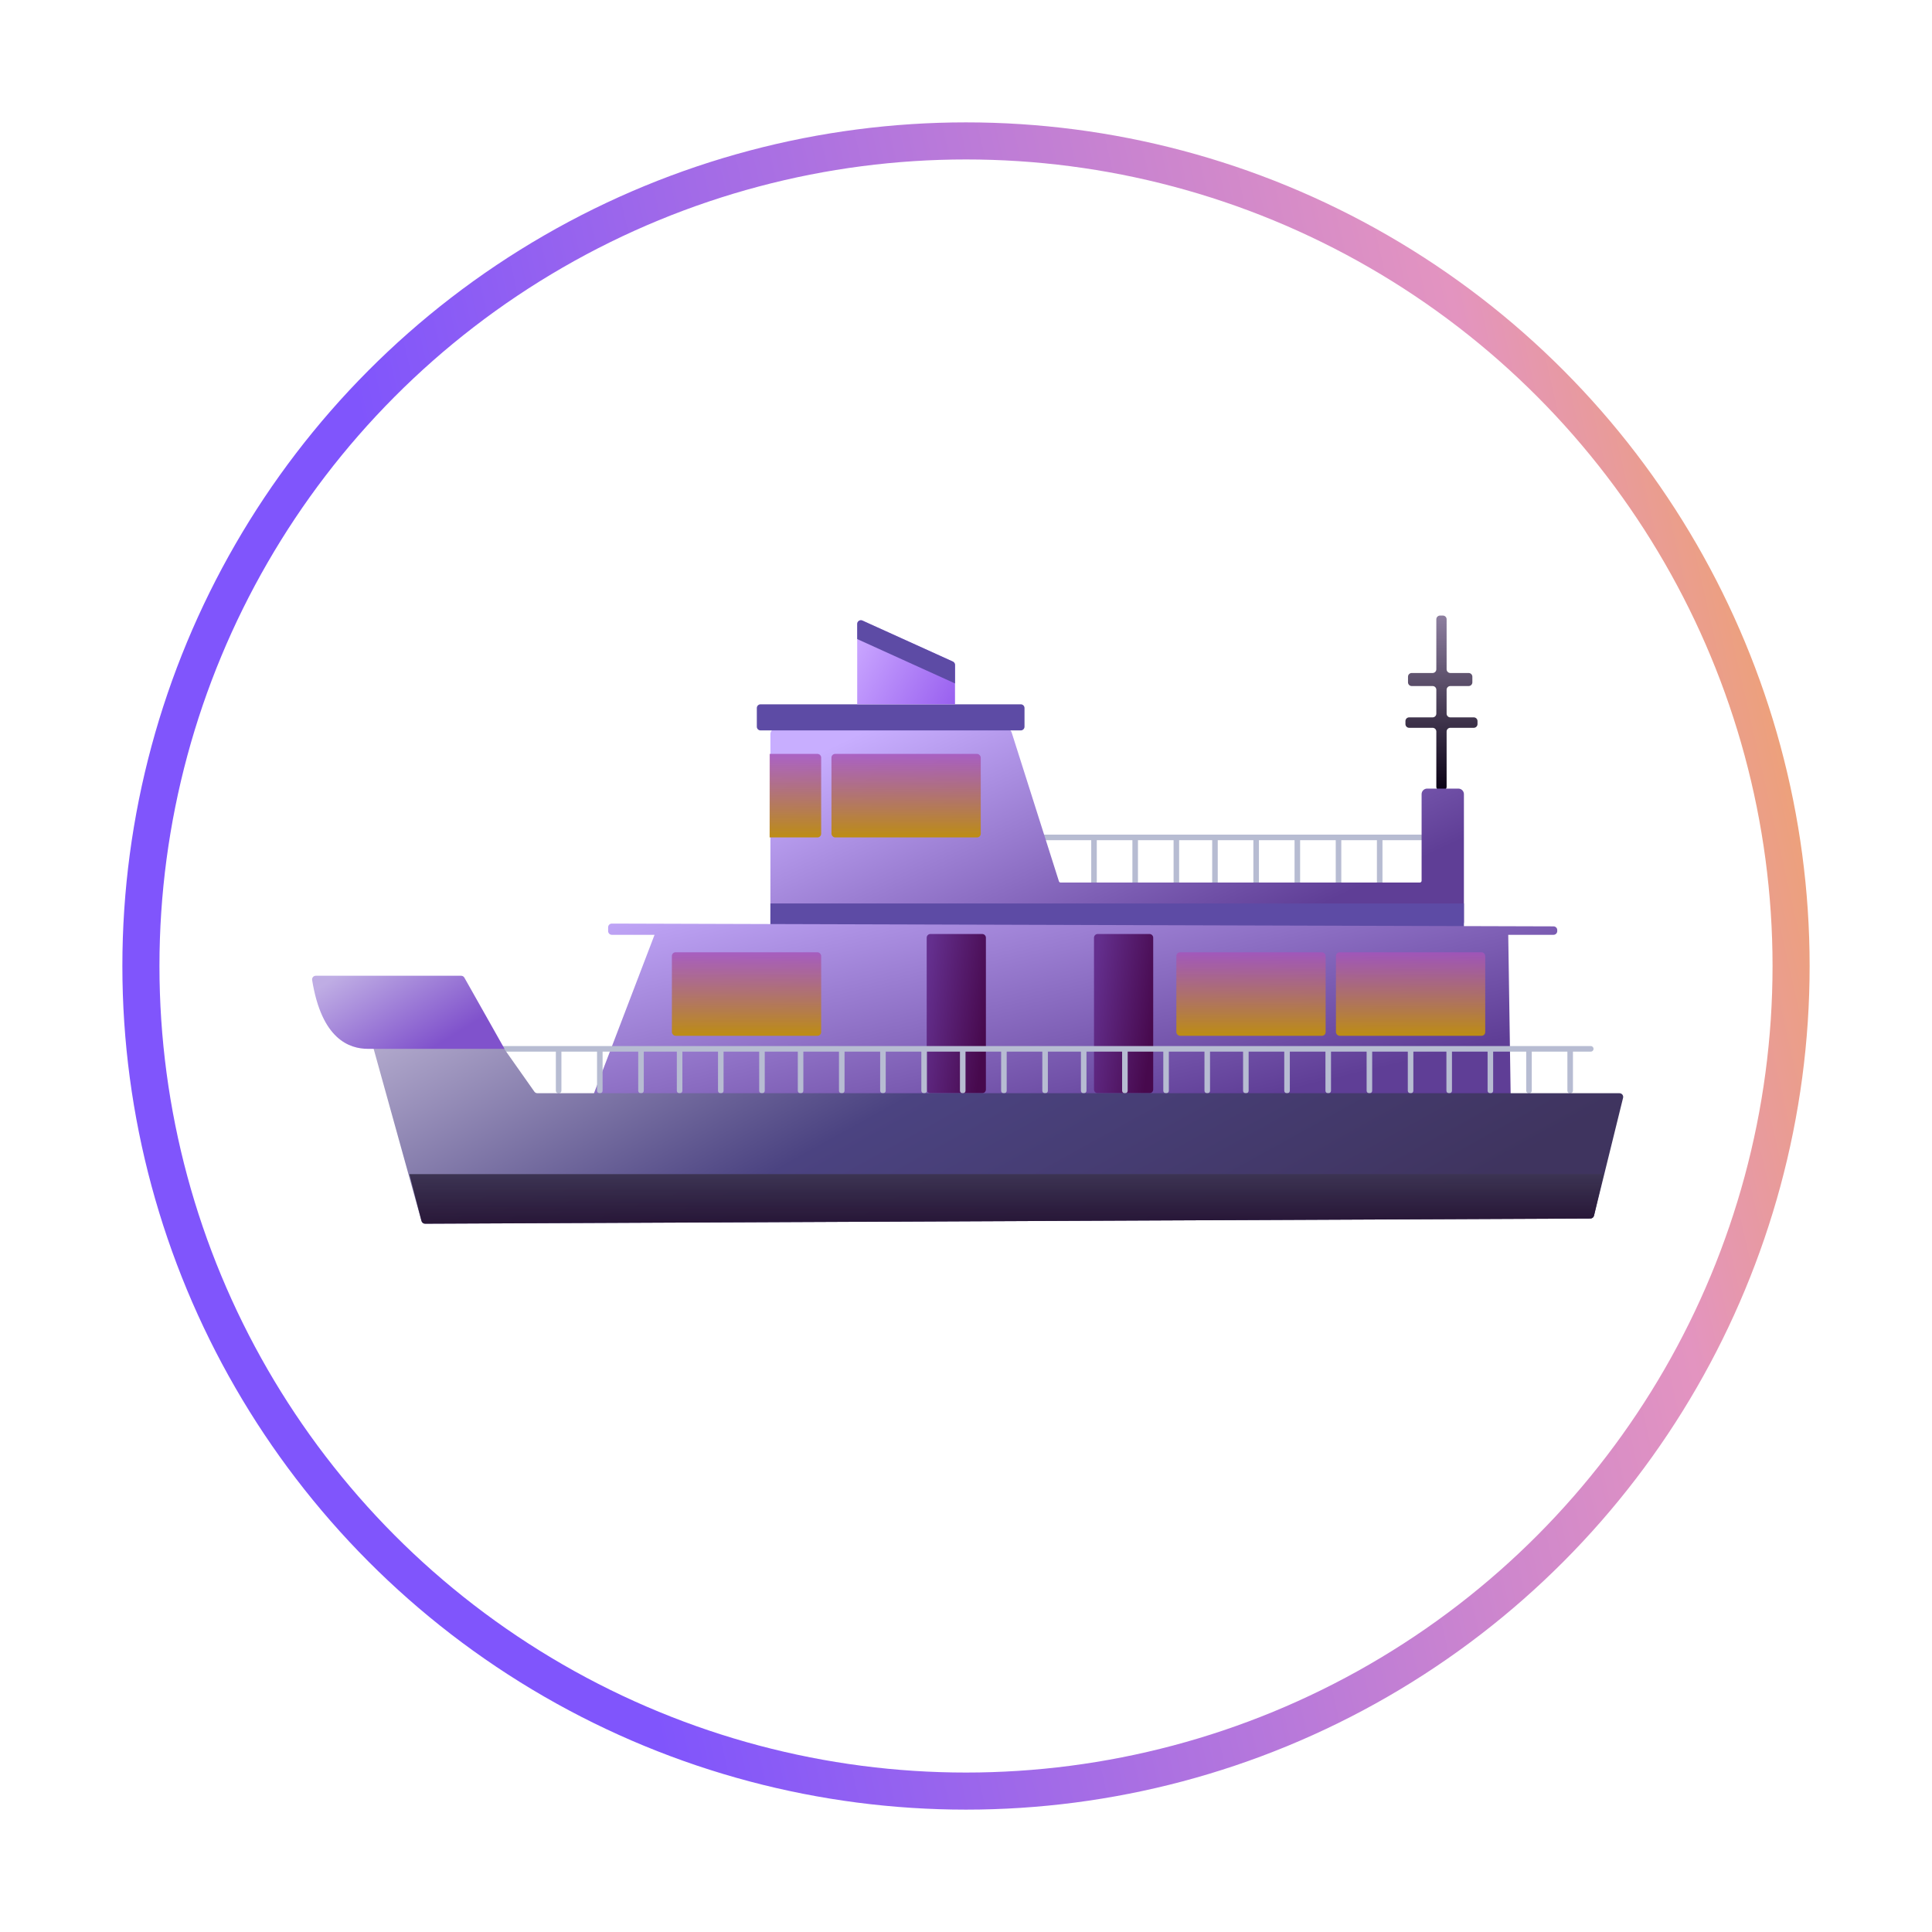 <svg width="521" height="521" viewBox="0 0 521 521" fill="none" xmlns="http://www.w3.org/2000/svg">
<g filter="url(#filter0_d)">
<g filter="url(#filter1_d)">
<circle cx="260.5" cy="260.5" r="227.5" fill="white"/>
<circle cx="260.5" cy="260.5" r="222.5" stroke="url(#paint0_linear)" stroke-width="10"/>
</g>
<g filter="url(#filter2_d)">
<path d="M387.331 197.266V212.159C387.331 212.711 387.779 213.159 388.331 213.159H389.108C389.66 213.159 390.108 212.711 390.108 212.159V197.266C390.108 196.714 390.555 196.266 391.108 196.266H397.437C397.989 196.266 398.437 195.818 398.437 195.266V194.451C398.437 193.898 397.989 193.451 397.437 193.451H391.108C390.555 193.451 390.108 193.003 390.108 192.451V186.004C390.108 185.452 390.555 185.004 391.108 185.004H396.049C396.601 185.004 397.049 184.557 397.049 184.004V182.485C397.049 181.933 396.601 181.485 396.049 181.485H391.108C390.555 181.485 390.108 181.037 390.108 180.485V167C390.108 166.448 389.66 166 389.108 166H388.331C387.779 166 387.331 166.448 387.331 167V180.485C387.331 181.037 386.884 181.485 386.331 181.485H380.696C380.144 181.485 379.696 181.933 379.696 182.485V184.004C379.696 184.557 380.144 185.004 380.696 185.004H386.331C386.884 185.004 387.331 185.452 387.331 186.004V192.451C387.331 193.003 386.884 193.451 386.331 193.451H380.002C379.45 193.451 379.002 193.898 379.002 194.451V195.266C379.002 195.818 379.45 196.266 380.002 196.266H386.331C386.884 196.266 387.331 196.714 387.331 197.266Z" fill="url(#paint1_linear)"/>
<path d="M383.167 225.828H372.061M281.136 225.828H295.018M295.018 225.828V238.498M295.018 225.828H306.123M306.123 225.828V238.498M306.123 225.828H317.228M317.228 225.828V238.498M317.228 225.828H327.64M327.64 225.828V238.498M327.64 225.828H338.745M338.745 225.828V238.498M338.745 225.828H349.851M349.851 225.828V238.498M349.851 225.828H360.262H360.956M360.956 225.828V238.498M360.956 225.828H372.061M372.061 225.828V238.498" stroke="#B7BCD2" stroke-width="1.5" stroke-linecap="round"/>
<path d="M208.256 197.97V248.059C208.256 248.61 208.702 249.057 209.253 249.059L393.269 249.624C393.823 249.626 394.272 249.178 394.272 248.624V214.159C394.272 213.607 393.824 213.159 393.272 213.159H384.861C384.309 213.159 383.861 213.607 383.861 214.159V237.498C383.861 238.05 383.413 238.498 382.861 238.498H286.032C285.596 238.498 285.211 238.216 285.079 237.801L272.334 197.667C272.202 197.252 271.817 196.97 271.381 196.97H209.256C208.704 196.97 208.256 197.418 208.256 197.97Z" fill="url(#paint2_linear)" stroke="url(#paint3_linear)"/>
<path d="M394.272 244.129H208.256L208.242 249.056L394.272 249.76V244.129Z" fill="#5D4BA5" stroke="#5D4BA5"/>
<path d="M205.092 196.97H208.256H275.277C275.829 196.97 276.277 196.522 276.277 195.97V190.931C276.277 190.379 275.829 189.931 275.277 189.931H205.092C204.54 189.931 204.092 190.379 204.092 190.931V195.97C204.092 196.522 204.54 196.97 205.092 196.97Z" fill="#5D4BA5"/>
<path d="M231.161 168.256V189.931H257.537V179.314C257.537 178.922 257.307 178.565 256.95 178.403L232.574 167.345C231.912 167.045 231.161 167.529 231.161 168.256Z" fill="url(#paint4_linear)"/>
<path d="M257.537 184.3L231.161 172.335V168.256C231.161 167.529 231.912 167.045 232.574 167.345L256.95 178.403C257.307 178.565 257.537 178.922 257.537 179.314V184.3Z" fill="#5D4BA5"/>
<path d="M207.548 203.305H220.444C220.996 203.305 221.444 203.752 221.444 204.305V224.828C221.444 225.381 220.996 225.828 220.444 225.828H207.548V203.305Z" fill="url(#paint5_linear)"/>
<rect x="224.22" y="203.305" width="40.257" height="22.524" rx="1" fill="url(#paint6_linear)"/>
<path d="M123.943 264.718L134.088 282.408H99.313C88.216 282.408 85.441 271.469 85.389 265.174C85.385 264.637 85.828 264.216 86.365 264.216H123.076C123.434 264.216 123.765 264.407 123.943 264.718Z" fill="url(#paint7_linear)"/>
<path d="M159.126 297.568L176.513 252.088H164.994C164.442 252.088 163.994 251.64 163.994 251.088V250.059C163.994 249.505 164.444 249.057 164.997 249.059L418.942 249.811C419.493 249.812 419.939 250.26 419.939 250.811V251.088C419.939 251.64 419.491 252.088 418.939 252.088H406.725L407.42 298.326L159.126 297.568Z" fill="url(#paint8_linear)"/>
<rect x="181.187" y="256.798" width="40.257" height="22.524" rx="1" fill="url(#paint9_linear)"/>
<rect x="317.228" y="256.798" width="40.257" height="22.524" rx="1" fill="url(#paint10_linear)"/>
<rect x="360.262" y="256.798" width="40.257" height="22.524" rx="1" fill="url(#paint11_linear)"/>
<path d="M295.018 293.807V252.871C295.018 252.319 295.465 251.871 296.018 251.871H309.982C310.534 251.871 310.982 252.319 310.982 252.871V293.807C310.982 294.359 310.534 294.807 309.982 294.807H296.018C295.465 294.807 295.018 294.359 295.018 293.807Z" fill="url(#paint12_linear)"/>
<path d="M249.902 293.807V252.871C249.902 252.319 250.349 251.871 250.902 251.871H264.866C265.418 251.871 265.866 252.319 265.866 252.871V293.807C265.866 294.359 265.418 294.807 264.866 294.807H250.902C250.349 294.807 249.902 294.359 249.902 293.807Z" fill="url(#paint13_linear)"/>
<path d="M135.692 282.841H150.647M428.977 282.841H423.424M423.424 282.841V294.103M423.424 282.841H412.319M412.319 282.841V294.103M412.319 282.841H401.907M401.907 282.841V294.103M401.907 282.841H390.802M390.802 282.841V294.103M390.802 282.841H380.391M380.391 282.841V294.103M380.391 282.841H369.285M369.285 282.841V294.103M369.285 282.841H358.18M358.18 282.841V294.103M358.18 282.841H347.074M347.074 282.841V294.103M347.074 282.841H335.969M335.969 282.841V294.103M335.969 282.841H325.558M325.558 282.841V294.103M325.558 282.841H314.452M314.452 282.841V294.103M314.452 282.841H303.347M303.347 282.841V294.103M303.347 282.841H292.241M292.241 282.841V294.103M292.241 282.841H281.83M281.83 282.841V294.103M281.83 282.841H270.724M270.724 282.841V294.103M270.724 282.841H259.619M259.619 282.841V294.103M259.619 282.841H249.208M249.208 282.841V294.103M249.208 282.841H238.102M238.102 282.841V294.103M238.102 282.841H226.997M226.997 282.841V294.103M226.997 282.841H215.891M215.891 282.841V294.103M215.891 282.841H205.48M205.48 282.841V294.103M205.48 282.841H194.375M194.375 282.841V294.103M194.375 282.841H183.269M183.269 282.841V294.103M183.269 282.841H172.858M172.858 282.841V294.103M172.858 282.841H161.752M161.752 282.841V294.103M161.752 282.841H150.647M150.647 282.841V294.103" stroke="#B7BCD2" stroke-width="1.5" stroke-linecap="round"/>
<path d="M100.331 281.293L113.656 329.264C113.777 329.699 114.173 329.998 114.624 329.996L428.891 328.596C429.35 328.594 429.748 328.28 429.858 327.835L437.694 296.046C437.85 295.416 437.373 294.807 436.724 294.807H144.919C144.594 294.807 144.289 294.649 144.102 294.383L134.288 280.45C134.1 280.184 133.795 280.026 133.47 280.026H101.294C100.633 280.026 100.154 280.656 100.331 281.293Z" fill="url(#paint14_linear)"/>
<path d="M432.447 316.627H110.39L113.665 329.248C113.78 329.69 114.18 329.999 114.637 329.997L428.88 328.596C429.343 328.594 429.745 328.273 429.849 327.822L432.447 316.627Z" fill="url(#paint15_linear)"/>
<path d="M124.357 263.133H85.15C84.543 263.133 84.076 263.678 84.172 264.278C86.732 280.239 94.169 282.841 99.27 282.841H136.057L125.228 263.642C125.051 263.327 124.718 263.133 124.357 263.133Z" fill="url(#paint16_linear)"/>
</g>
</g>
<defs>
<filter id="filter0_d" x="0" y="0" width="521" height="521" filterUnits="userSpaceOnUse" color-interpolation-filters="sRGB">
<feFlood flood-opacity="0" result="BackgroundImageFix"/>
<feColorMatrix in="SourceAlpha" type="matrix" values="0 0 0 0 0 0 0 0 0 0 0 0 0 0 0 0 0 0 127 0" result="hardAlpha"/>
<feOffset/>
<feGaussianBlur stdDeviation="16.5"/>
<feComposite in2="hardAlpha" operator="out"/>
<feColorMatrix type="matrix" values="0 0 0 0 0.225 0 0 0 0 0.114 0 0 0 0 0.463 0 0 0 0.18 0"/>
<feBlend mode="normal" in2="BackgroundImageFix" result="effect1_dropShadow"/>
<feBlend mode="normal" in="SourceGraphic" in2="effect1_dropShadow" result="shape"/>
</filter>
<filter id="filter1_d" x="0" y="0" width="521" height="521" filterUnits="userSpaceOnUse" color-interpolation-filters="sRGB">
<feFlood flood-opacity="0" result="BackgroundImageFix"/>
<feColorMatrix in="SourceAlpha" type="matrix" values="0 0 0 0 0 0 0 0 0 0 0 0 0 0 0 0 0 0 127 0" result="hardAlpha"/>
<feOffset/>
<feGaussianBlur stdDeviation="16.5"/>
<feComposite in2="hardAlpha" operator="out"/>
<feColorMatrix type="matrix" values="0 0 0 0 0.225 0 0 0 0 0.114 0 0 0 0 0.463 0 0 0 0.18 0"/>
<feBlend mode="normal" in2="BackgroundImageFix" result="effect1_dropShadow"/>
<feBlend mode="normal" in="SourceGraphic" in2="effect1_dropShadow" result="shape"/>
</filter>
<filter id="filter2_d" x="59.159" y="141" width="403.565" height="213.997" filterUnits="userSpaceOnUse" color-interpolation-filters="sRGB">
<feFlood flood-opacity="0" result="BackgroundImageFix"/>
<feColorMatrix in="SourceAlpha" type="matrix" values="0 0 0 0 0 0 0 0 0 0 0 0 0 0 0 0 0 0 127 0" result="hardAlpha"/>
<feOffset/>
<feGaussianBlur stdDeviation="12.5"/>
<feComposite in2="hardAlpha" operator="out"/>
<feColorMatrix type="matrix" values="0 0 0 0 0.384 0 0 0 0 0.042 0 0 0 0 0.504 0 0 0 0.12 0"/>
<feBlend mode="normal" in2="BackgroundImageFix" result="effect1_dropShadow"/>
<feBlend mode="normal" in="SourceGraphic" in2="effect1_dropShadow" result="shape"/>
</filter>
<linearGradient id="paint0_linear" x1="-51.583" y1="6.405" x2="516.679" y2="-122.409" gradientUnits="userSpaceOnUse">
<stop offset="0.208" stop-color="#8055FC"/>
<stop offset="0.714" stop-color="#E394C0"/>
<stop offset="1" stop-color="#FFB800"/>
</linearGradient>
<linearGradient id="paint1_linear" x1="388.719" y1="166" x2="388.719" y2="213.159" gradientUnits="userSpaceOnUse">
<stop stop-color="#8D7E9F"/>
<stop offset="1" stop-color="#0A0214"/>
</linearGradient>
<linearGradient id="paint2_linear" x1="233.557" y1="196.97" x2="273.107" y2="282.462" gradientUnits="userSpaceOnUse">
<stop stop-color="#C8AEFF"/>
<stop offset="1" stop-color="#5F3E96"/>
</linearGradient>
<linearGradient id="paint3_linear" x1="233.557" y1="196.97" x2="273.107" y2="282.462" gradientUnits="userSpaceOnUse">
<stop stop-color="#C8AEFF"/>
<stop offset="1" stop-color="#5F3E96"/>
</linearGradient>
<linearGradient id="paint4_linear" x1="262.55" y1="189.931" x2="231.919" y2="173.396" gradientUnits="userSpaceOnUse">
<stop stop-color="#9256ED"/>
<stop offset="1" stop-color="#C8A4FF"/>
</linearGradient>
<linearGradient id="paint5_linear" x1="214.496" y1="203.305" x2="214.496" y2="225.828" gradientUnits="userSpaceOnUse">
<stop stop-color="#A554BA" stop-opacity="0.84"/>
<stop offset="1" stop-color="#BD8D13"/>
</linearGradient>
<linearGradient id="paint6_linear" x1="244.349" y1="203.305" x2="244.349" y2="225.828" gradientUnits="userSpaceOnUse">
<stop stop-color="#A554BA" stop-opacity="0.84"/>
<stop offset="1" stop-color="#BD8D13"/>
</linearGradient>
<linearGradient id="paint7_linear" x1="130.892" y1="249.056" x2="152.985" y2="340.851" gradientUnits="userSpaceOnUse">
<stop stop-color="#C8AEFF"/>
<stop offset="1" stop-color="#5F3E96"/>
</linearGradient>
<linearGradient id="paint8_linear" x1="130.892" y1="249.056" x2="152.985" y2="340.851" gradientUnits="userSpaceOnUse">
<stop stop-color="#C8AEFF"/>
<stop offset="1" stop-color="#5F3E96"/>
</linearGradient>
<linearGradient id="paint9_linear" x1="201.315" y1="256.798" x2="201.315" y2="279.322" gradientUnits="userSpaceOnUse">
<stop stop-color="#A554BA" stop-opacity="0.84"/>
<stop offset="1" stop-color="#BD8D13"/>
</linearGradient>
<linearGradient id="paint10_linear" x1="337.357" y1="256.798" x2="337.357" y2="279.322" gradientUnits="userSpaceOnUse">
<stop stop-color="#A554BA" stop-opacity="0.84"/>
<stop offset="1" stop-color="#BD8D13"/>
</linearGradient>
<linearGradient id="paint11_linear" x1="380.39" y1="256.798" x2="380.39" y2="279.322" gradientUnits="userSpaceOnUse">
<stop stop-color="#A554BA" stop-opacity="0.84"/>
<stop offset="1" stop-color="#BD8D13"/>
</linearGradient>
<linearGradient id="paint12_linear" x1="297.525" y1="245.227" x2="315.105" y2="247.696" gradientUnits="userSpaceOnUse">
<stop stop-color="#642F8E"/>
<stop offset="1" stop-color="#47094D"/>
</linearGradient>
<linearGradient id="paint13_linear" x1="252.409" y1="245.227" x2="269.989" y2="247.696" gradientUnits="userSpaceOnUse">
<stop stop-color="#642F8E"/>
<stop offset="1" stop-color="#47094D"/>
</linearGradient>
<linearGradient id="paint14_linear" x1="90.956" y1="266.652" x2="185.031" y2="436.561" gradientUnits="userSpaceOnUse">
<stop stop-color="#C8BFDD"/>
<stop offset="0.516" stop-color="#4B4381"/>
<stop offset="1" stop-color="#3F345F"/>
</linearGradient>
<linearGradient id="paint15_linear" x1="271.418" y1="316.627" x2="271.418" y2="330" gradientUnits="userSpaceOnUse">
<stop stop-color="#3C3453"/>
<stop offset="1" stop-color="#251333" stop-opacity="0.95"/>
</linearGradient>
<linearGradient id="paint16_linear" x1="91.081" y1="263.133" x2="108.461" y2="291.225" gradientUnits="userSpaceOnUse">
<stop stop-color="#BFADE4"/>
<stop offset="0.911" stop-color="#8052CC"/>
</linearGradient>
</defs>
</svg>
